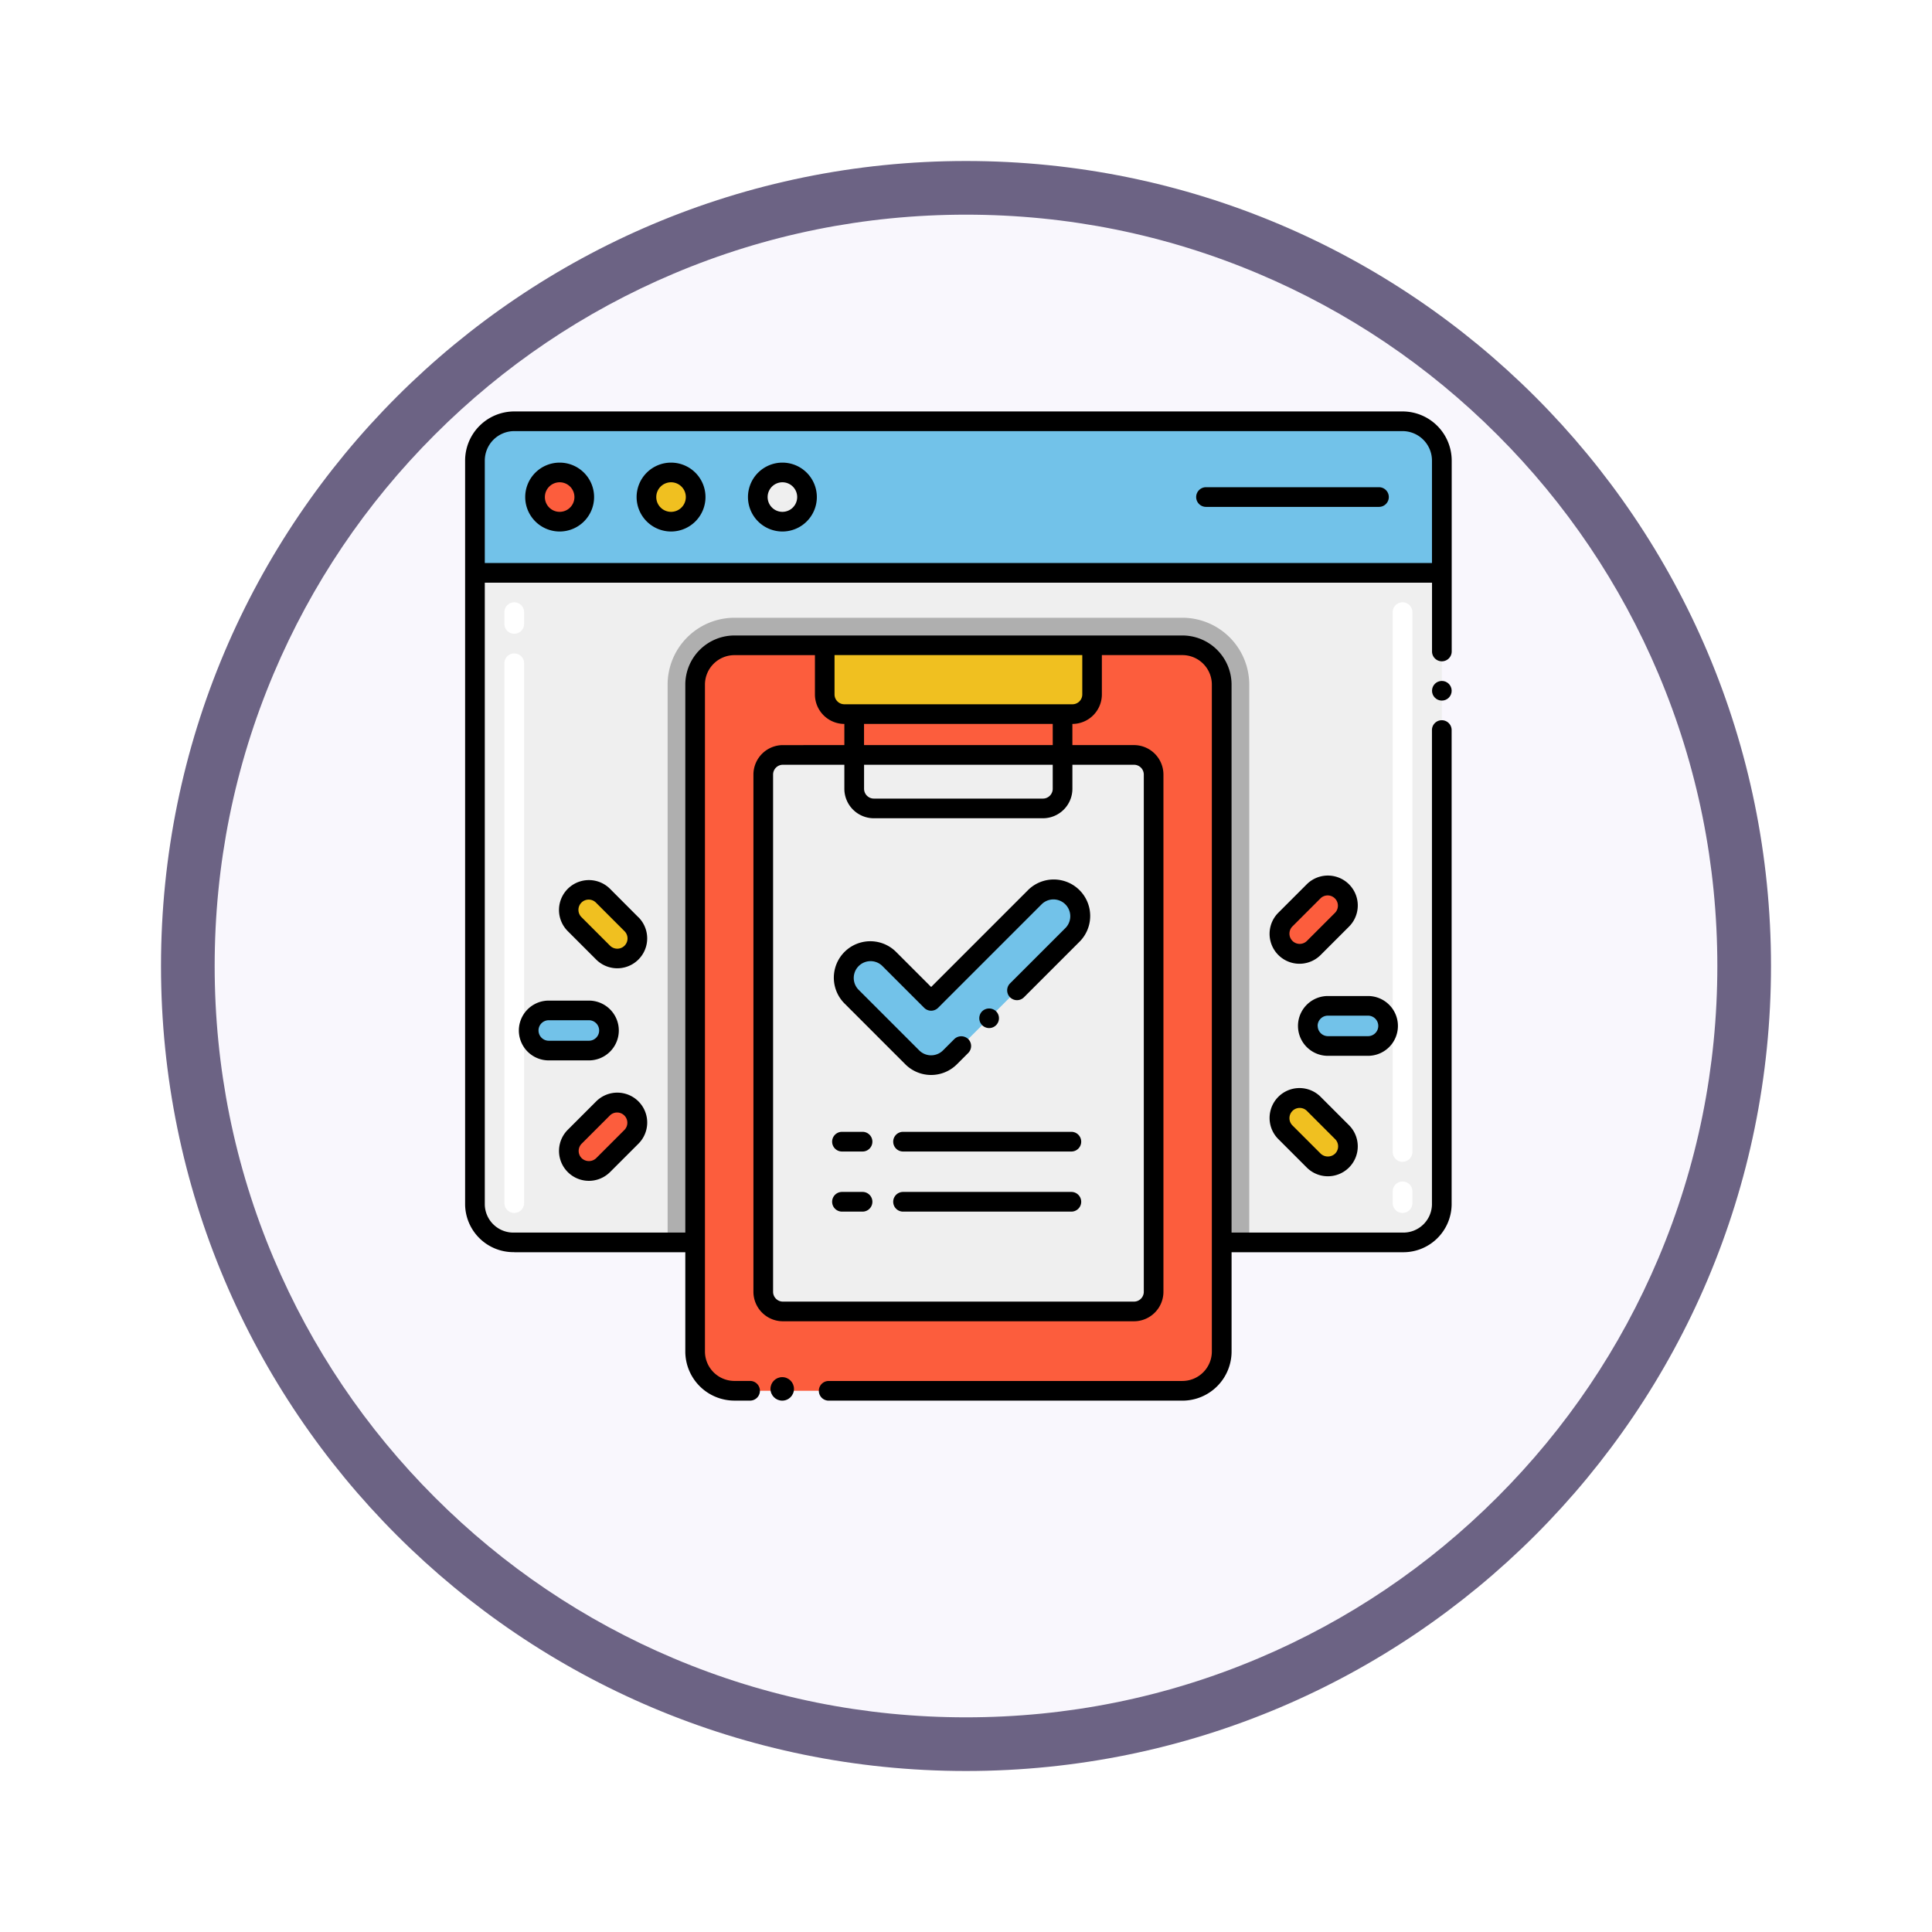 <svg xmlns="http://www.w3.org/2000/svg" xmlns:xlink="http://www.w3.org/1999/xlink" width="108" height="108" viewBox="0 0 108 108">
  <defs>
    <filter id="Trazado_982547" x="0" y="0" width="108" height="108" filterUnits="userSpaceOnUse">
      <feOffset dy="3" input="SourceAlpha"/>
      <feGaussianBlur stdDeviation="3" result="blur"/>
      <feFlood flood-opacity="0.161"/>
      <feComposite operator="in" in2="blur"/>
      <feComposite in="SourceGraphic"/>
    </filter>
  </defs>
  <g id="Grupo_1159263" data-name="Grupo 1159263" transform="translate(-185 -856)">
    <g id="Grupo_1158149" data-name="Grupo 1158149" transform="translate(-431 -4371)">
      <g id="Grupo_1154033" data-name="Grupo 1154033" transform="translate(0 1317)">
        <g id="Grupo_1153177" data-name="Grupo 1153177" transform="translate(362 3397)">
          <g id="Grupo_1149598" data-name="Grupo 1149598" transform="translate(80 315)">
            <g id="Grupo_1148770" data-name="Grupo 1148770" transform="translate(-27 -2583)">
              <g id="Grupo_1146954" data-name="Grupo 1146954" transform="translate(-415 -1202)">
                <g transform="matrix(1, 0, 0, 1, 616, 3983)" filter="url(#Trazado_982547)">
                  <g id="Trazado_982547-2" data-name="Trazado 982547" transform="translate(9 6)" fill="#f9f7fd">
                    <path d="M 45 88.5 C 39.127 88.5 33.43 87.35 28.068 85.082 C 22.889 82.891 18.236 79.755 14.241 75.759 C 10.245 71.764 7.109 67.111 4.918 61.932 C 2.65 56.57 1.5 50.873 1.5 45 C 1.5 39.127 2.65 33.43 4.918 28.068 C 7.109 22.889 10.245 18.236 14.241 14.241 C 18.236 10.245 22.889 7.109 28.068 4.918 C 33.43 2.65 39.127 1.5 45 1.5 C 50.873 1.5 56.57 2.65 61.932 4.918 C 67.111 7.109 71.764 10.245 75.759 14.241 C 79.755 18.236 82.891 22.889 85.082 28.068 C 87.35 33.43 88.5 39.127 88.5 45 C 88.5 50.873 87.35 56.57 85.082 61.932 C 82.891 67.111 79.755 71.764 75.759 75.759 C 71.764 79.755 67.111 82.891 61.932 85.082 C 56.57 87.35 50.873 88.5 45 88.5 Z" stroke="none"/>
                    <path d="M 45 3 C 39.329 3 33.829 4.11 28.653 6.299 C 23.652 8.415 19.16 11.443 15.302 15.302 C 11.443 19.16 8.415 23.652 6.299 28.653 C 4.11 33.829 3 39.329 3 45 C 3 50.671 4.11 56.171 6.299 61.347 C 8.415 66.348 11.443 70.84 15.302 74.698 C 19.16 78.557 23.652 81.585 28.653 83.701 C 33.829 85.89 39.329 87 45 87 C 50.671 87 56.171 85.89 61.347 83.701 C 66.348 81.585 70.84 78.557 74.698 74.698 C 78.557 70.84 81.585 66.348 83.701 61.347 C 85.89 56.171 87 50.671 87 45 C 87 39.329 85.89 33.829 83.701 28.653 C 81.585 23.652 78.557 19.16 74.698 15.302 C 70.84 11.443 66.348 8.415 61.347 6.299 C 56.171 4.11 50.671 3 45 3 M 45 0 C 69.853 0 90 20.147 90 45 C 90 69.853 69.853 90 45 90 C 20.147 90 0 69.853 0 45 C 0 20.147 20.147 0 45 0 Z" stroke="none" fill="#6c6384"/>
                  </g>
                </g>
              </g>
            </g>
          </g>
        </g>
      </g>
    </g>
    <g id="Icons" transform="translate(208.5 876.833)">
      <g id="Grupo_1159262" data-name="Grupo 1159262" transform="translate(2.5 2.167)">
        <path id="Trazado_993091" data-name="Trazado 993091" d="M59.051,43.227V78.556a2.151,2.151,0,0,1-2.2,2.1H7.2a2.151,2.151,0,0,1-2.2-2.1V43.227Z" transform="translate(-4.451 -34.205)" fill="#efefef"/>
        <path id="Trazado_993092" data-name="Trazado 993092" d="M86.534,58.4v31.18H54.02V58.4a3.741,3.741,0,0,1,3.735-3.735H82.8A3.741,3.741,0,0,1,86.534,58.4Z" transform="translate(-42.7 -43.132)" fill="#afafaf"/>
        <path id="Trazado_993093" data-name="Trazado 993093" d="M59.051,13.14H5V6.864a2.2,2.2,0,0,1,2.2-2.2H56.854a2.2,2.2,0,0,1,2.2,2.2Z" transform="translate(-4.451 -4.118)" fill="#72c2e9"/>
        <circle id="Elipse_11992" data-name="Elipse 11992" cx="1.376" cy="1.376" r="1.376" transform="translate(3.909 3.41)" fill="#fc5d3d"/>
        <circle id="Elipse_11993" data-name="Elipse 11993" cx="1.376" cy="1.376" r="1.376" transform="translate(10.137 3.41)" fill="#f0c020"/>
        <circle id="Elipse_11994" data-name="Elipse 11994" cx="1.376" cy="1.376" r="1.376" transform="translate(16.364 3.41)" fill="#efefef"/>
        <path id="Trazado_993094" data-name="Trazado 993094" d="M88.261,103.34H63.217a2.2,2.2,0,0,1-2.2-2.2V63.864a2.2,2.2,0,0,1,2.2-2.2H88.261a2.2,2.2,0,0,1,2.2,2.2v37.279A2.2,2.2,0,0,1,88.261,103.34Z" transform="translate(-48.162 -48.594)" fill="#fc5d3d"/>
        <path id="Trazado_993095" data-name="Trazado 993095" d="M107.842,65.512H95.1a1.1,1.1,0,0,1-1.1-1.1V61.667h14.941v2.747A1.1,1.1,0,0,1,107.842,65.512Z" transform="translate(-73.896 -48.594)" fill="#f0c020"/>
        <path id="Trazado_993096" data-name="Trazado 993096" d="M100.174,90.654v28.913a1.1,1.1,0,0,1-1.1,1.1H79.452a1.1,1.1,0,0,1-1.1-1.1V90.654a1.1,1.1,0,0,1,1.1-1.1H99.075A1.1,1.1,0,0,1,100.174,90.654Z" transform="translate(-61.687 -70.354)" fill="#efefef"/>
        <path id="Trazado_993097" data-name="Trazado 993097" d="M220.263,155.637h-2.244a1.122,1.122,0,0,1,0-2.244h2.244a1.122,1.122,0,1,1,0,2.244Z" transform="translate(-169.79 -120.166)" fill="#72c2e9"/>
        <path id="Trazado_993098" data-name="Trazado 993098" d="M211.59,180.316,210,178.729a1.122,1.122,0,0,1,1.587-1.587l1.587,1.587a1.122,1.122,0,0,1-1.587,1.587Z" transform="translate(-164.154 -138.44)" fill="#f0c020"/>
        <path id="Trazado_993099" data-name="Trazado 993099" d="M210,126.252a1.122,1.122,0,0,1,0-1.587l1.587-1.587a1.122,1.122,0,1,1,1.587,1.587l-1.587,1.587A1.122,1.122,0,0,1,210,126.252Z" transform="translate(-164.154 -96.255)" fill="#fc5d3d"/>
        <path id="Trazado_993100" data-name="Trazado 993100" d="M19.8,154.56h2.244a1.122,1.122,0,0,1,0,2.244H19.8a1.122,1.122,0,0,1,0-2.244Z" transform="translate(-15.121 -121.076)" fill="#72c2e9"/>
        <path id="Trazado_993101" data-name="Trazado 993101" d="M30.8,124.245l1.587,1.587a1.122,1.122,0,0,1-1.587,1.587l-1.587-1.587a1.122,1.122,0,0,1,1.587-1.587Z" transform="translate(-23.091 -97.166)" fill="#f0c020"/>
        <path id="Trazado_993102" data-name="Trazado 993102" d="M32.391,178.31a1.122,1.122,0,0,1,0,1.587L30.8,181.483a1.122,1.122,0,1,1-1.587-1.587L30.8,178.31A1.122,1.122,0,0,1,32.391,178.31Z" transform="translate(-23.091 -139.351)" fill="#fc5d3d"/>
        <path id="Trazado_993103" data-name="Trazado 993103" d="M102.646,133.153l-3.4-3.4a1.489,1.489,0,0,1,2.106-2.106l2.349,2.349,5.8-5.8A1.489,1.489,0,0,1,111.6,126.3l-6.85,6.85A1.489,1.489,0,0,1,102.646,133.153Z" transform="translate(-77.648 -97.044)" fill="#72c2e9"/>
        <path id="Trazado_993104" data-name="Trazado 993104" d="M239.049,84.861a.549.549,0,0,1-.549-.549v-.659a.549.549,0,1,1,1.1,0v.659A.549.549,0,0,1,239.049,84.861Zm0-2.856a.549.549,0,0,1-.549-.549V51.276a.549.549,0,0,1,1.1,0V81.455A.549.549,0,0,1,239.049,82Z" transform="translate(-186.646 -40.057)" fill="#fff"/>
        <path id="Trazado_993105" data-name="Trazado 993105" d="M13.049,84.861a.549.549,0,0,1-.549-.549V54.133a.549.549,0,0,1,1.1,0V84.311A.549.549,0,0,1,13.049,84.861Zm0-32.376a.549.549,0,0,1-.549-.549v-.659a.549.549,0,0,1,1.1,0v.659A.549.549,0,0,1,13.049,52.485Z" transform="translate(-10.303 -40.057)" fill="#fff"/>
        <path id="Trazado_993106" data-name="Trazado 993106" d="M5.247,49.167h9.562v5.549a2.749,2.749,0,0,0,2.747,2.746h.874a.549.549,0,0,0,0-1.1H17.55a1.65,1.65,0,0,1-1.643-1.648V17.438a1.65,1.65,0,0,1,1.648-1.648h4.5v2.2A1.65,1.65,0,0,0,23.7,19.635v1.184H20.265a1.65,1.65,0,0,0-1.648,1.648V51.379a1.65,1.65,0,0,0,1.648,1.648H39.889a1.65,1.65,0,0,0,1.648-1.648V22.466a1.65,1.65,0,0,0-1.648-1.648H36.447V19.635a1.65,1.65,0,0,0,1.648-1.648v-2.2h4.5a1.65,1.65,0,0,1,1.648,1.648V54.717A1.65,1.65,0,0,1,42.6,56.364H22.824a.549.549,0,1,0,0,1.1H42.6a2.749,2.749,0,0,0,2.746-2.746V49.167H54.9a2.7,2.7,0,0,0,2.747-2.648h0V19.978a.549.549,0,0,0-1.1,0V46.517A1.6,1.6,0,0,1,54.9,48.069H45.345V17.438A2.749,2.749,0,0,0,42.6,14.691H17.555a2.749,2.749,0,0,0-2.746,2.747V48.069H5.246A1.6,1.6,0,0,1,3.6,46.517V11.739H56.551v3.845a.549.549,0,0,0,1.1,0V4.913A2.749,2.749,0,0,0,54.9,2.167H5.247A2.749,2.749,0,0,0,2.5,4.913v41.6a2.7,2.7,0,0,0,2.747,2.65Zm34.643-27.25a.55.55,0,0,1,.549.549V51.379a.55.55,0,0,1-.549.549H20.265a.55.55,0,0,1-.549-.549V22.466a.55.55,0,0,1,.549-.549H23.7V23.26a1.65,1.65,0,0,0,1.648,1.648H34.8a1.65,1.65,0,0,0,1.648-1.648V21.917Zm-15.088,0H35.348V23.26a.55.55,0,0,1-.549.549H25.351a.55.55,0,0,1-.549-.549Zm10.547-1.1H24.8V19.635H35.348ZM37,17.987a.55.55,0,0,1-.549.549H23.7a.55.55,0,0,1-.549-.549v-2.2H37ZM5.247,3.266H54.9a1.65,1.65,0,0,1,1.648,1.648v5.726H3.6V4.913A1.65,1.65,0,0,1,5.247,3.266Z" transform="translate(-2.5 -2.167)"/>
        <circle id="Elipse_11995" data-name="Elipse 11995" cx="0.549" cy="0.549" r="0.549" transform="translate(54.051 15.065)"/>
        <path id="Trazado_993107" data-name="Trazado 993107" d="M19.717,19.037a1.925,1.925,0,1,0-1.925-1.925A1.927,1.927,0,0,0,19.717,19.037Zm0-2.751a.826.826,0,1,1-.826.826A.827.827,0,0,1,19.717,16.286Z" transform="translate(-14.432 -12.326)"/>
        <path id="Trazado_993108" data-name="Trazado 993108" d="M48.06,19.037a1.925,1.925,0,1,0-1.925-1.925,1.927,1.927,0,0,0,1.925,1.925Zm0-2.751a.826.826,0,1,1-.826.826A.827.827,0,0,1,48.06,16.286Z" transform="translate(-36.548 -12.326)"/>
        <path id="Trazado_993109" data-name="Trazado 993109" d="M76.4,19.037a1.925,1.925,0,1,0-1.925-1.925A1.927,1.927,0,0,0,76.4,19.037Zm0-2.751a.826.826,0,1,1-.826.826A.827.827,0,0,1,76.4,16.286Z" transform="translate(-58.663 -12.326)"/>
        <path id="Trazado_993110" data-name="Trazado 993110" d="M189.049,22.547h9.668a.549.549,0,0,0,0-1.1h-9.668a.549.549,0,0,0,0,1.1Z" transform="translate(-147.632 -17.212)"/>
        <circle id="Elipse_11996" data-name="Elipse 11996" cx="0.657" cy="0.657" r="0.657" transform="translate(17.07 53.983)"/>
        <path id="Trazado_993111" data-name="Trazado 993111" d="M219.984,152.564a1.673,1.673,0,0,0-1.671-1.671h-2.244a1.671,1.671,0,1,0,0,3.343h2.244A1.673,1.673,0,0,0,219.984,152.564Zm-4.489,0a.573.573,0,0,1,.573-.573h2.244a.573.573,0,1,1,0,1.146h-2.244A.573.573,0,0,1,215.5,152.564Z" transform="translate(-167.839 -118.215)"/>
        <path id="Trazado_993112" data-name="Trazado 993112" d="M211.613,178.757a1.673,1.673,0,0,0,0-2.364l-1.587-1.587a1.671,1.671,0,0,0-2.364,2.364l1.587,1.587A1.67,1.67,0,0,0,211.613,178.757Zm-3.174-2.364a.573.573,0,0,1,.81-.81l1.587,1.587a.573.573,0,0,1,0,.81.587.587,0,0,1-.81,0Z" transform="translate(-162.202 -136.493)"/>
        <path id="Trazado_993113" data-name="Trazado 993113" d="M210.026,124.689l1.587-1.587a1.671,1.671,0,0,0-2.364-2.364l-1.587,1.587a1.671,1.671,0,1,0,2.364,2.364Zm-1.587-1.587,1.587-1.587a.573.573,0,0,1,.81.81l-1.587,1.587a.573.573,0,0,1-.81-.81Z" transform="translate(-162.202 -94.304)"/>
        <path id="Trazado_993114" data-name="Trazado 993114" d="M21.762,153.731a1.673,1.673,0,0,0-1.671-1.671H17.846a1.671,1.671,0,1,0,0,3.343h2.244A1.673,1.673,0,0,0,21.762,153.731Zm-4.489,0a.573.573,0,0,1,.573-.573h2.244a.573.573,0,0,1,0,1.146H17.846A.573.573,0,0,1,17.274,153.731Z" transform="translate(-13.17 -119.126)"/>
        <path id="Trazado_993115" data-name="Trazado 993115" d="M30.828,123.491,29.241,121.9a1.671,1.671,0,1,0-2.364,2.364l1.587,1.587a1.671,1.671,0,0,0,2.364-2.364Zm-.777,1.587a.574.574,0,0,1-.81,0l-1.587-1.587a.573.573,0,1,1,.81-.81l1.587,1.587A.574.574,0,0,1,30.051,125.078Z" transform="translate(-21.139 -95.213)"/>
        <path id="Trazado_993116" data-name="Trazado 993116" d="M29.242,179.924l1.587-1.587a1.671,1.671,0,0,0-2.364-2.364l-1.587,1.587a1.671,1.671,0,1,0,2.363,2.364Zm-1.587-1.587,1.587-1.587a.573.573,0,0,1,.81.81l-1.587,1.587a.586.586,0,0,1-.81,0A.572.572,0,0,1,27.655,178.337Z" transform="translate(-21.139 -137.404)"/>
        <path id="Trazado_993117" data-name="Trazado 993117" d="M107.161,121.862l-5.408,5.408-1.96-1.96a2.038,2.038,0,0,0-2.883,2.883l3.4,3.4a2.04,2.04,0,0,0,2.881,0l0,0,.635-.635a.549.549,0,0,0,0-.776.561.561,0,0,0-.778,0l-.633.633,0,0a.941.941,0,0,1-1.329,0l-3.4-3.4a.94.94,0,0,1,1.329-1.329l2.349,2.349a.549.549,0,0,0,.777,0l5.8-5.8a.94.94,0,0,1,1.329,1.329l0,0-3.107,3.106a.549.549,0,0,0,.778.776l3.107-3.107,0,0a2.038,2.038,0,0,0-2.885-2.88Z" transform="translate(-75.701 -95.097)"/>
        <path id="Trazado_993118" data-name="Trazado 993118" d="M121.377,185.445h-9.409a.549.549,0,1,0,0,1.1h9.409a.549.549,0,1,0,0-1.1Z" transform="translate(-87.487 -145.175)"/>
        <path id="Trazado_993119" data-name="Trazado 993119" d="M97.58,185.445H96.43a.549.549,0,0,0,0,1.1h1.15a.549.549,0,0,0,0-1.1Z" transform="translate(-75.363 -145.175)"/>
        <path id="Trazado_993120" data-name="Trazado 993120" d="M121.377,200.739h-9.409a.549.549,0,1,0,0,1.1h9.409a.549.549,0,1,0,0-1.1Z" transform="translate(-87.487 -157.109)"/>
        <path id="Trazado_993121" data-name="Trazado 993121" d="M97.58,200.739H96.43a.549.549,0,0,0,0,1.1h1.15a.549.549,0,0,0,0-1.1Z" transform="translate(-75.363 -157.109)"/>
        <path id="Trazado_993122" data-name="Trazado 993122" d="M134.26,155a.549.549,0,0,0,0-.776.561.561,0,0,0-.778,0,.549.549,0,0,0,.778.776Z" transform="translate(-104.578 -120.692)"/>
      </g>
    </g>
  </g>
</svg>
